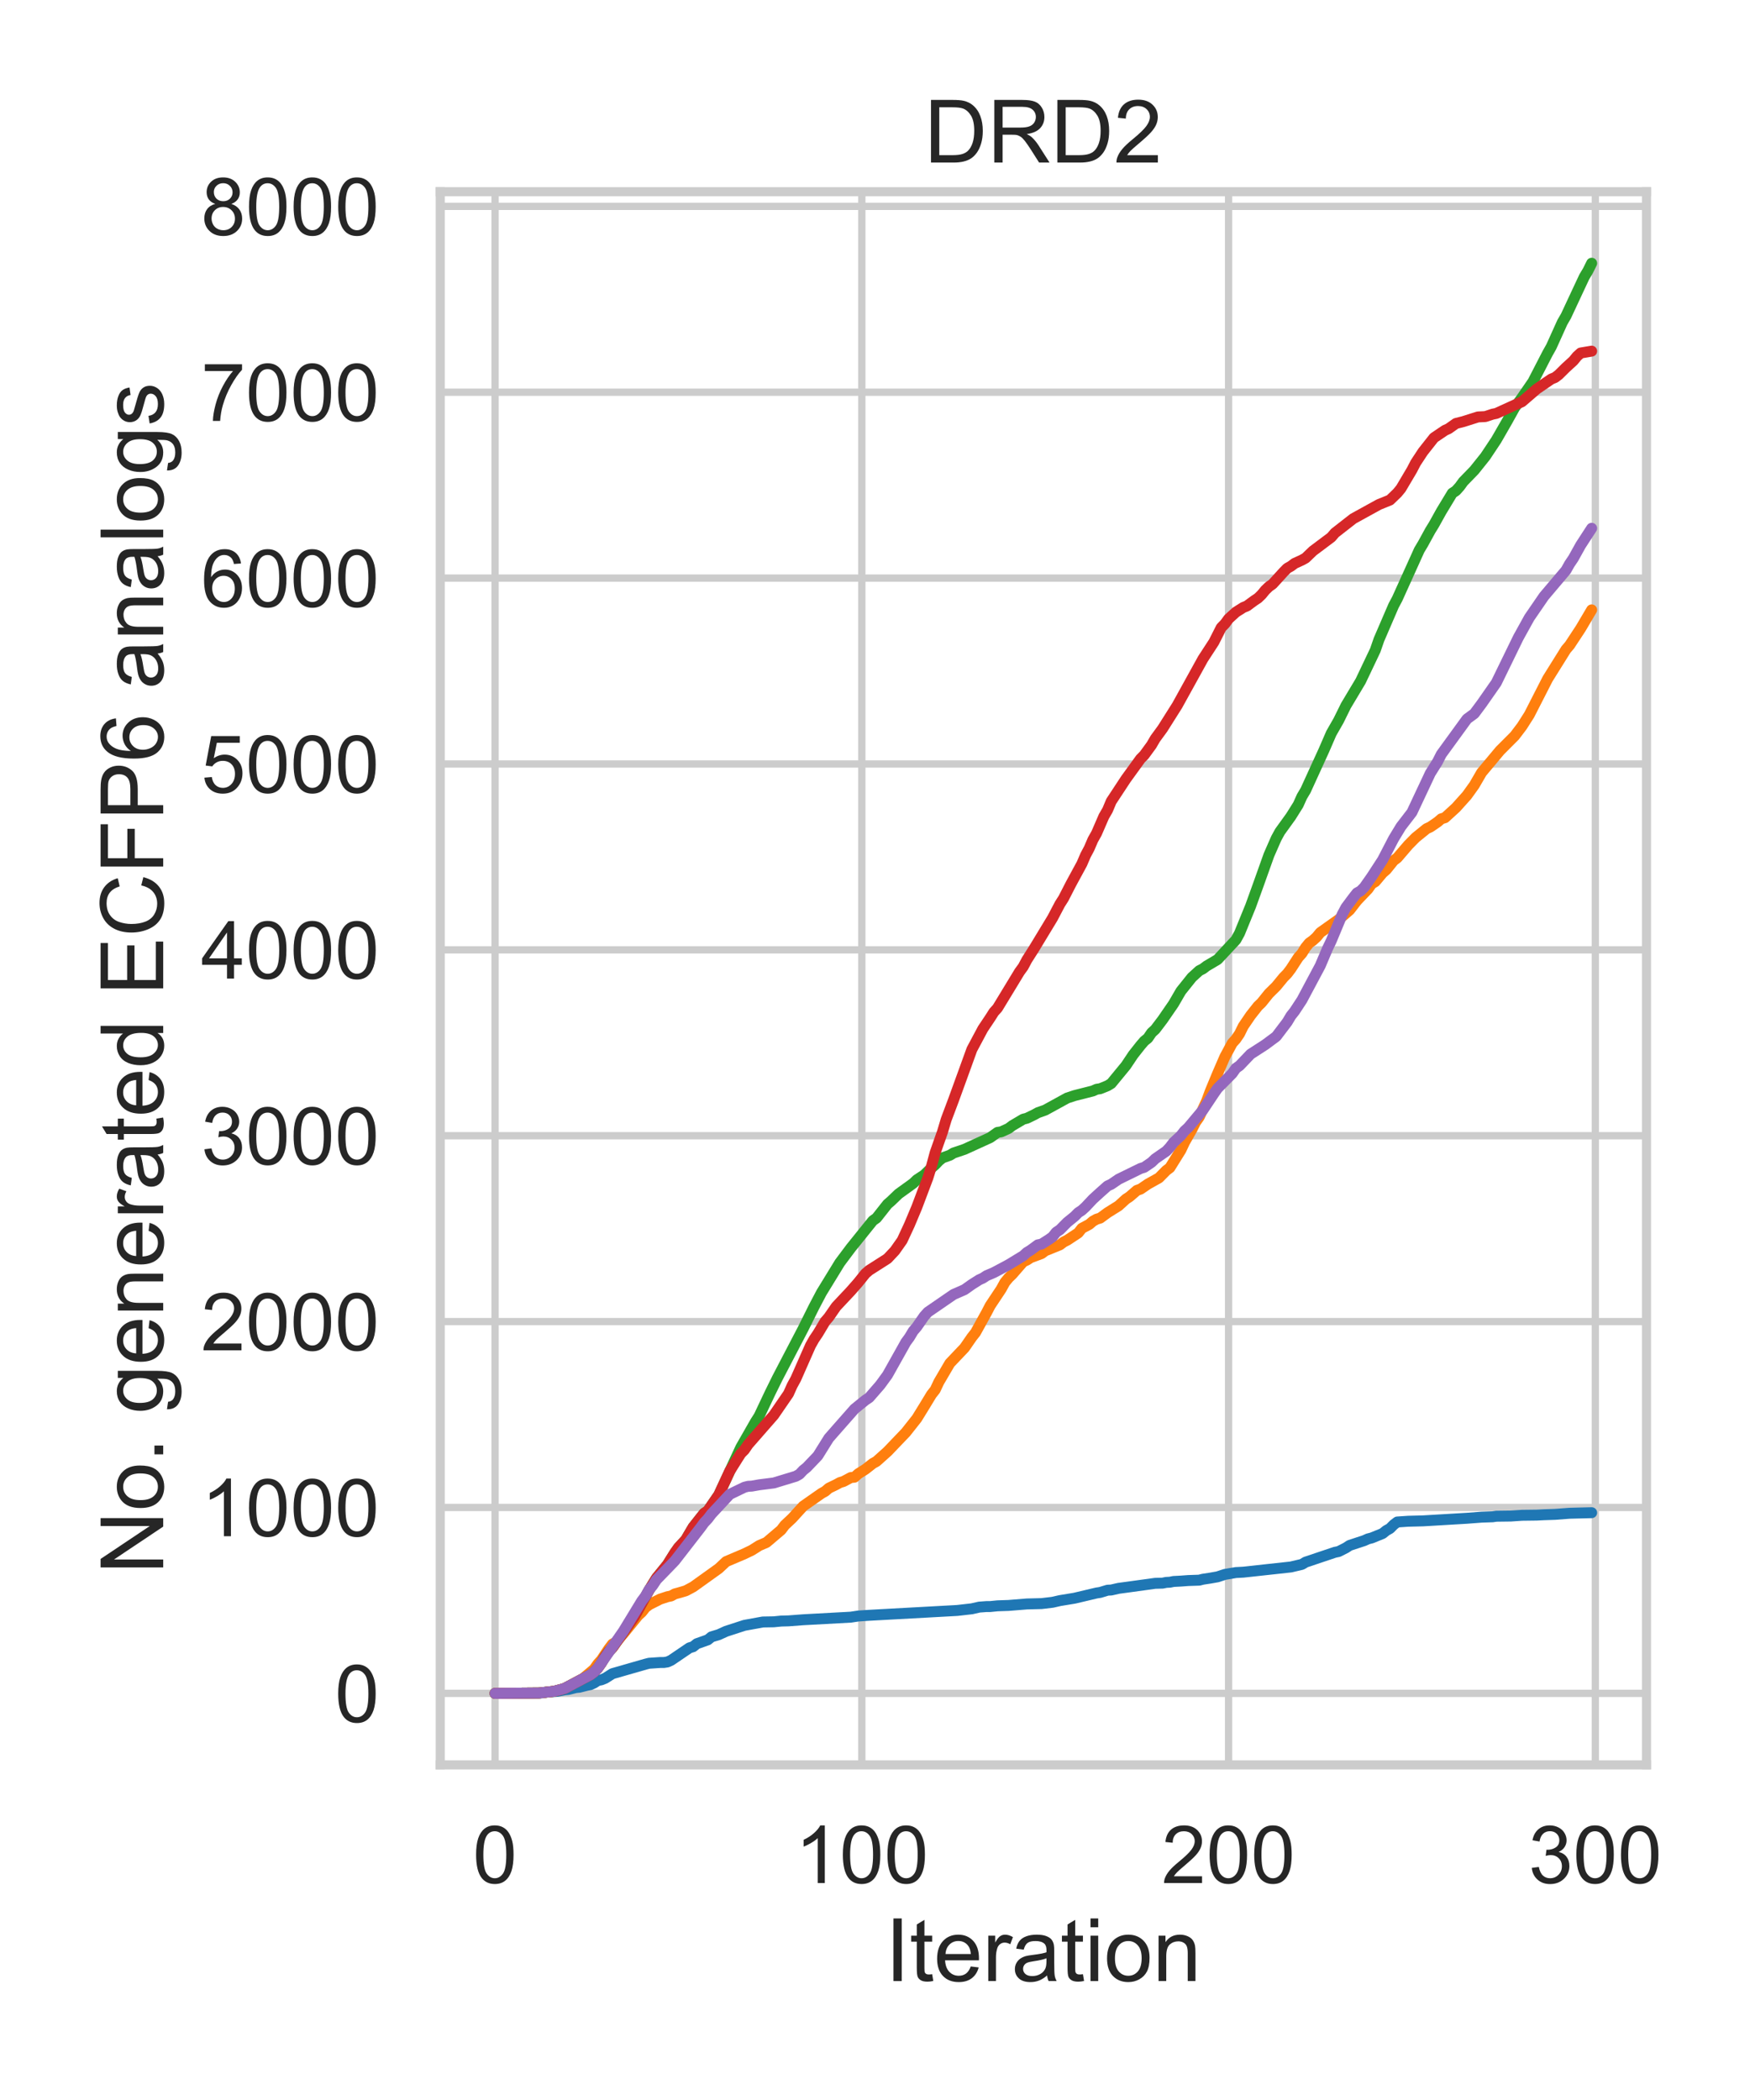 <?xml version="1.0" encoding="utf-8" standalone="no"?>
<!DOCTYPE svg PUBLIC "-//W3C//DTD SVG 1.1//EN"
  "http://www.w3.org/Graphics/SVG/1.1/DTD/svg11.dtd">
<!-- Created with matplotlib (https://matplotlib.org/) -->
<svg height="432pt" version="1.1" viewBox="0 0 360 432" width="360pt" xmlns="http://www.w3.org/2000/svg" xmlns:xlink="http://www.w3.org/1999/xlink">
 <defs>
  <style type="text/css">
*{stroke-linecap:butt;stroke-linejoin:round;}
  </style>
 </defs>
 <g id="figure_1">
  <g id="patch_1">
   <path d="M 0 432 
L 360 432 
L 360 0 
L 0 0 
z
" style="fill:#ffffff;"/>
  </g>
  <g id="axes_1">
   <g id="patch_2">
    <path d="M 90.565 363.06 
L 338.706 363.06 
L 338.706 39.44 
L 90.565 39.44 
z
" style="fill:#ffffff;"/>
   </g>
   <g id="matplotlib.axis_1">
    <g id="xtick_1">
     <g id="line2d_1">
      <path clip-path="url(#p7a3ab3ee03)" d="M 101.844 363.06 
L 101.844 39.44 
" style="fill:none;stroke:#cccccc;stroke-linecap:round;stroke-width:1.5;"/>
     </g>
     <g id="text_1">
      <!-- 0 -->
      <defs>
       <path d="M 4.156 35.297 
Q 4.156 48 6.766 55.734 
Q 9.375 63.484 14.516 67.672 
Q 19.672 71.875 27.484 71.875 
Q 33.25 71.875 37.594 69.547 
Q 41.938 67.234 44.766 62.859 
Q 47.609 58.5 49.219 52.219 
Q 50.828 45.953 50.828 35.297 
Q 50.828 22.703 48.234 14.969 
Q 45.656 7.234 40.5 3 
Q 35.359 -1.219 27.484 -1.219 
Q 17.141 -1.219 11.234 6.203 
Q 4.156 15.141 4.156 35.297 
z
M 13.188 35.297 
Q 13.188 17.672 17.312 11.828 
Q 21.438 6 27.484 6 
Q 33.547 6 37.672 11.859 
Q 41.797 17.719 41.797 35.297 
Q 41.797 52.984 37.672 58.781 
Q 33.547 64.594 27.391 64.594 
Q 21.344 64.594 17.719 59.469 
Q 13.188 52.938 13.188 35.297 
z
" id="ArialMT-48"/>
      </defs>
      <g style="fill:#262626;" transform="translate(97.256 387.37)scale(0.165 -0.165)">
       <use xlink:href="#ArialMT-48"/>
      </g>
     </g>
    </g>
    <g id="xtick_2">
     <g id="line2d_2">
      <path clip-path="url(#p7a3ab3ee03)" d="M 177.29 363.06 
L 177.29 39.44 
" style="fill:none;stroke:#cccccc;stroke-linecap:round;stroke-width:1.5;"/>
     </g>
     <g id="text_2">
      <!-- 100 -->
      <defs>
       <path d="M 37.25 0 
L 28.469 0 
L 28.469 56 
Q 25.297 52.984 20.141 49.953 
Q 14.984 46.922 10.891 45.406 
L 10.891 53.906 
Q 18.266 57.375 23.781 62.297 
Q 29.297 67.234 31.594 71.875 
L 37.25 71.875 
z
" id="ArialMT-49"/>
      </defs>
      <g style="fill:#262626;" transform="translate(163.527 387.37)scale(0.165 -0.165)">
       <use xlink:href="#ArialMT-49"/>
       <use x="55.615" xlink:href="#ArialMT-48"/>
       <use x="111.23" xlink:href="#ArialMT-48"/>
      </g>
     </g>
    </g>
    <g id="xtick_3">
     <g id="line2d_3">
      <path clip-path="url(#p7a3ab3ee03)" d="M 252.736 363.06 
L 252.736 39.44 
" style="fill:none;stroke:#cccccc;stroke-linecap:round;stroke-width:1.5;"/>
     </g>
     <g id="text_3">
      <!-- 200 -->
      <defs>
       <path d="M 50.344 8.453 
L 50.344 0 
L 3.031 0 
Q 2.938 3.172 4.047 6.109 
Q 5.859 10.938 9.828 15.625 
Q 13.812 20.312 21.344 26.469 
Q 33.016 36.031 37.109 41.625 
Q 41.219 47.219 41.219 52.203 
Q 41.219 57.422 37.469 61 
Q 33.734 64.594 27.734 64.594 
Q 21.391 64.594 17.578 60.781 
Q 13.766 56.984 13.719 50.25 
L 4.688 51.172 
Q 5.609 61.281 11.656 66.578 
Q 17.719 71.875 27.938 71.875 
Q 38.234 71.875 44.234 66.156 
Q 50.25 60.453 50.25 52 
Q 50.25 47.703 48.484 43.547 
Q 46.734 39.406 42.656 34.812 
Q 38.578 30.219 29.109 22.219 
Q 21.188 15.578 18.938 13.203 
Q 16.703 10.844 15.234 8.453 
z
" id="ArialMT-50"/>
      </defs>
      <g style="fill:#262626;" transform="translate(238.972 387.37)scale(0.165 -0.165)">
       <use xlink:href="#ArialMT-50"/>
       <use x="55.615" xlink:href="#ArialMT-48"/>
       <use x="111.23" xlink:href="#ArialMT-48"/>
      </g>
     </g>
    </g>
    <g id="xtick_4">
     <g id="line2d_4">
      <path clip-path="url(#p7a3ab3ee03)" d="M 328.181 363.06 
L 328.181 39.44 
" style="fill:none;stroke:#cccccc;stroke-linecap:round;stroke-width:1.5;"/>
     </g>
     <g id="text_4">
      <!-- 300 -->
      <defs>
       <path d="M 4.203 18.891 
L 12.984 20.062 
Q 14.5 12.594 18.141 9.297 
Q 21.781 6 27 6 
Q 33.203 6 37.469 10.297 
Q 41.75 14.594 41.75 20.953 
Q 41.75 27 37.797 30.922 
Q 33.844 34.859 27.734 34.859 
Q 25.25 34.859 21.531 33.891 
L 22.516 41.609 
Q 23.391 41.5 23.922 41.5 
Q 29.547 41.5 34.031 44.422 
Q 38.531 47.359 38.531 53.469 
Q 38.531 58.297 35.25 61.469 
Q 31.984 64.656 26.812 64.656 
Q 21.688 64.656 18.266 61.422 
Q 14.844 58.203 13.875 51.766 
L 5.078 53.328 
Q 6.688 62.156 12.391 67.016 
Q 18.109 71.875 26.609 71.875 
Q 32.469 71.875 37.391 69.359 
Q 42.328 66.844 44.938 62.5 
Q 47.562 58.156 47.562 53.266 
Q 47.562 48.641 45.062 44.828 
Q 42.578 41.016 37.703 38.766 
Q 44.047 37.312 47.562 32.688 
Q 51.078 28.078 51.078 21.141 
Q 51.078 11.766 44.234 5.25 
Q 37.406 -1.266 26.953 -1.266 
Q 17.531 -1.266 11.297 4.344 
Q 5.078 9.969 4.203 18.891 
z
" id="ArialMT-51"/>
      </defs>
      <g style="fill:#262626;" transform="translate(314.418 387.37)scale(0.165 -0.165)">
       <use xlink:href="#ArialMT-51"/>
       <use x="55.615" xlink:href="#ArialMT-48"/>
       <use x="111.23" xlink:href="#ArialMT-48"/>
      </g>
     </g>
    </g>
    <g id="text_5">
     <!-- Iteration -->
     <defs>
      <path d="M 9.328 0 
L 9.328 71.578 
L 18.797 71.578 
L 18.797 0 
z
" id="ArialMT-73"/>
      <path d="M 25.781 7.859 
L 27.047 0.094 
Q 23.344 -0.688 20.406 -0.688 
Q 15.625 -0.688 12.984 0.828 
Q 10.359 2.344 9.281 4.812 
Q 8.203 7.281 8.203 15.188 
L 8.203 45.016 
L 1.766 45.016 
L 1.766 51.859 
L 8.203 51.859 
L 8.203 64.703 
L 16.938 69.969 
L 16.938 51.859 
L 25.781 51.859 
L 25.781 45.016 
L 16.938 45.016 
L 16.938 14.703 
Q 16.938 10.938 17.406 9.859 
Q 17.875 8.797 18.922 8.156 
Q 19.969 7.516 21.922 7.516 
Q 23.391 7.516 25.781 7.859 
z
" id="ArialMT-116"/>
      <path d="M 42.094 16.703 
L 51.172 15.578 
Q 49.031 7.625 43.219 3.219 
Q 37.406 -1.172 28.375 -1.172 
Q 17 -1.172 10.328 5.828 
Q 3.656 12.844 3.656 25.484 
Q 3.656 38.578 10.391 45.797 
Q 17.141 53.031 27.875 53.031 
Q 38.281 53.031 44.875 45.953 
Q 51.469 38.875 51.469 26.031 
Q 51.469 25.25 51.422 23.688 
L 12.75 23.688 
Q 13.234 15.141 17.578 10.594 
Q 21.922 6.062 28.422 6.062 
Q 33.25 6.062 36.672 8.594 
Q 40.094 11.141 42.094 16.703 
z
M 13.234 30.906 
L 42.188 30.906 
Q 41.609 37.453 38.875 40.719 
Q 34.672 45.797 27.984 45.797 
Q 21.922 45.797 17.797 41.75 
Q 13.672 37.703 13.234 30.906 
z
" id="ArialMT-101"/>
      <path d="M 6.5 0 
L 6.5 51.859 
L 14.406 51.859 
L 14.406 44 
Q 17.438 49.516 20 51.266 
Q 22.562 53.031 25.641 53.031 
Q 30.078 53.031 34.672 50.203 
L 31.641 42.047 
Q 28.422 43.953 25.203 43.953 
Q 22.312 43.953 20.016 42.219 
Q 17.719 40.484 16.75 37.406 
Q 15.281 32.719 15.281 27.156 
L 15.281 0 
z
" id="ArialMT-114"/>
      <path d="M 40.438 6.391 
Q 35.547 2.25 31.031 0.531 
Q 26.516 -1.172 21.344 -1.172 
Q 12.797 -1.172 8.203 3 
Q 3.609 7.172 3.609 13.672 
Q 3.609 17.484 5.344 20.625 
Q 7.078 23.781 9.891 25.688 
Q 12.703 27.594 16.219 28.562 
Q 18.797 29.25 24.031 29.891 
Q 34.672 31.156 39.703 32.906 
Q 39.75 34.719 39.75 35.203 
Q 39.75 40.578 37.25 42.781 
Q 33.891 45.75 27.25 45.75 
Q 21.047 45.75 18.094 43.578 
Q 15.141 41.406 13.719 35.891 
L 5.125 37.062 
Q 6.297 42.578 8.984 45.969 
Q 11.672 49.359 16.75 51.188 
Q 21.828 53.031 28.516 53.031 
Q 35.156 53.031 39.297 51.469 
Q 43.453 49.906 45.406 47.531 
Q 47.359 45.172 48.141 41.547 
Q 48.578 39.312 48.578 33.453 
L 48.578 21.734 
Q 48.578 9.469 49.141 6.219 
Q 49.703 2.984 51.375 0 
L 42.188 0 
Q 40.828 2.734 40.438 6.391 
z
M 39.703 26.031 
Q 34.906 24.078 25.344 22.703 
Q 19.922 21.922 17.672 20.938 
Q 15.438 19.969 14.203 18.094 
Q 12.984 16.219 12.984 13.922 
Q 12.984 10.406 15.641 8.062 
Q 18.312 5.719 23.438 5.719 
Q 28.516 5.719 32.469 7.938 
Q 36.422 10.156 38.281 14.016 
Q 39.703 17 39.703 22.797 
z
" id="ArialMT-97"/>
      <path d="M 6.641 61.469 
L 6.641 71.578 
L 15.438 71.578 
L 15.438 61.469 
z
M 6.641 0 
L 6.641 51.859 
L 15.438 51.859 
L 15.438 0 
z
" id="ArialMT-105"/>
      <path d="M 3.328 25.922 
Q 3.328 40.328 11.328 47.266 
Q 18.016 53.031 27.641 53.031 
Q 38.328 53.031 45.109 46.016 
Q 51.906 39.016 51.906 26.656 
Q 51.906 16.656 48.906 10.906 
Q 45.906 5.172 40.156 2 
Q 34.422 -1.172 27.641 -1.172 
Q 16.75 -1.172 10.031 5.812 
Q 3.328 12.797 3.328 25.922 
z
M 12.359 25.922 
Q 12.359 15.969 16.703 11.016 
Q 21.047 6.062 27.641 6.062 
Q 34.188 6.062 38.531 11.031 
Q 42.875 16.016 42.875 26.219 
Q 42.875 35.844 38.5 40.797 
Q 34.125 45.75 27.641 45.75 
Q 21.047 45.75 16.703 40.812 
Q 12.359 35.891 12.359 25.922 
z
" id="ArialMT-111"/>
      <path d="M 6.594 0 
L 6.594 51.859 
L 14.5 51.859 
L 14.5 44.484 
Q 20.219 53.031 31 53.031 
Q 35.688 53.031 39.625 51.344 
Q 43.562 49.656 45.516 46.922 
Q 47.469 44.188 48.25 40.438 
Q 48.734 37.984 48.734 31.891 
L 48.734 0 
L 39.938 0 
L 39.938 31.547 
Q 39.938 36.922 38.906 39.578 
Q 37.891 42.234 35.281 43.812 
Q 32.672 45.406 29.156 45.406 
Q 23.531 45.406 19.453 41.844 
Q 15.375 38.281 15.375 28.328 
L 15.375 0 
z
" id="ArialMT-110"/>
     </defs>
     <g style="fill:#262626;" transform="translate(182.119 407.534)scale(0.18 -0.18)">
      <use xlink:href="#ArialMT-73"/>
      <use x="27.783" xlink:href="#ArialMT-116"/>
      <use x="55.566" xlink:href="#ArialMT-101"/>
      <use x="111.182" xlink:href="#ArialMT-114"/>
      <use x="144.482" xlink:href="#ArialMT-97"/>
      <use x="200.098" xlink:href="#ArialMT-116"/>
      <use x="227.881" xlink:href="#ArialMT-105"/>
      <use x="250.098" xlink:href="#ArialMT-111"/>
      <use x="305.713" xlink:href="#ArialMT-110"/>
     </g>
    </g>
   </g>
   <g id="matplotlib.axis_2">
    <g id="ytick_1">
     <g id="line2d_5">
      <path clip-path="url(#p7a3ab3ee03)" d="M 90.565 348.35 
L 338.706 348.35 
" style="fill:none;stroke:#cccccc;stroke-linecap:round;stroke-width:1.5;"/>
     </g>
     <g id="text_6">
      <!-- 0 -->
      <g style="fill:#262626;" transform="translate(68.889 354.255)scale(0.165 -0.165)">
       <use xlink:href="#ArialMT-48"/>
      </g>
     </g>
    </g>
    <g id="ytick_2">
     <g id="line2d_6">
      <path clip-path="url(#p7a3ab3ee03)" d="M 90.565 310.112 
L 338.706 310.112 
" style="fill:none;stroke:#cccccc;stroke-linecap:round;stroke-width:1.5;"/>
     </g>
     <g id="text_7">
      <!-- 1000 -->
      <g style="fill:#262626;" transform="translate(41.363 316.018)scale(0.165 -0.165)">
       <use xlink:href="#ArialMT-49"/>
       <use x="55.615" xlink:href="#ArialMT-48"/>
       <use x="111.23" xlink:href="#ArialMT-48"/>
       <use x="166.846" xlink:href="#ArialMT-48"/>
      </g>
     </g>
    </g>
    <g id="ytick_3">
     <g id="line2d_7">
      <path clip-path="url(#p7a3ab3ee03)" d="M 90.565 271.875 
L 338.706 271.875 
" style="fill:none;stroke:#cccccc;stroke-linecap:round;stroke-width:1.5;"/>
     </g>
     <g id="text_8">
      <!-- 2000 -->
      <g style="fill:#262626;" transform="translate(41.363 277.78)scale(0.165 -0.165)">
       <use xlink:href="#ArialMT-50"/>
       <use x="55.615" xlink:href="#ArialMT-48"/>
       <use x="111.23" xlink:href="#ArialMT-48"/>
       <use x="166.846" xlink:href="#ArialMT-48"/>
      </g>
     </g>
    </g>
    <g id="ytick_4">
     <g id="line2d_8">
      <path clip-path="url(#p7a3ab3ee03)" d="M 90.565 233.637 
L 338.706 233.637 
" style="fill:none;stroke:#cccccc;stroke-linecap:round;stroke-width:1.5;"/>
     </g>
     <g id="text_9">
      <!-- 3000 -->
      <g style="fill:#262626;" transform="translate(41.363 239.542)scale(0.165 -0.165)">
       <use xlink:href="#ArialMT-51"/>
       <use x="55.615" xlink:href="#ArialMT-48"/>
       <use x="111.23" xlink:href="#ArialMT-48"/>
       <use x="166.846" xlink:href="#ArialMT-48"/>
      </g>
     </g>
    </g>
    <g id="ytick_5">
     <g id="line2d_9">
      <path clip-path="url(#p7a3ab3ee03)" d="M 90.565 195.4 
L 338.706 195.4 
" style="fill:none;stroke:#cccccc;stroke-linecap:round;stroke-width:1.5;"/>
     </g>
     <g id="text_10">
      <!-- 4000 -->
      <defs>
       <path d="M 32.328 0 
L 32.328 17.141 
L 1.266 17.141 
L 1.266 25.203 
L 33.938 71.578 
L 41.109 71.578 
L 41.109 25.203 
L 50.781 25.203 
L 50.781 17.141 
L 41.109 17.141 
L 41.109 0 
z
M 32.328 25.203 
L 32.328 57.469 
L 9.906 25.203 
z
" id="ArialMT-52"/>
      </defs>
      <g style="fill:#262626;" transform="translate(41.363 201.305)scale(0.165 -0.165)">
       <use xlink:href="#ArialMT-52"/>
       <use x="55.615" xlink:href="#ArialMT-48"/>
       <use x="111.23" xlink:href="#ArialMT-48"/>
       <use x="166.846" xlink:href="#ArialMT-48"/>
      </g>
     </g>
    </g>
    <g id="ytick_6">
     <g id="line2d_10">
      <path clip-path="url(#p7a3ab3ee03)" d="M 90.565 157.162 
L 338.706 157.162 
" style="fill:none;stroke:#cccccc;stroke-linecap:round;stroke-width:1.5;"/>
     </g>
     <g id="text_11">
      <!-- 5000 -->
      <defs>
       <path d="M 4.156 18.75 
L 13.375 19.531 
Q 14.406 12.797 18.141 9.391 
Q 21.875 6 27.156 6 
Q 33.5 6 37.891 10.781 
Q 42.281 15.578 42.281 23.484 
Q 42.281 31 38.062 35.344 
Q 33.844 39.703 27 39.703 
Q 22.75 39.703 19.328 37.766 
Q 15.922 35.844 13.969 32.766 
L 5.719 33.844 
L 12.641 70.609 
L 48.25 70.609 
L 48.25 62.203 
L 19.672 62.203 
L 15.828 42.969 
Q 22.266 47.469 29.344 47.469 
Q 38.719 47.469 45.156 40.969 
Q 51.609 34.469 51.609 24.266 
Q 51.609 14.547 45.953 7.469 
Q 39.062 -1.219 27.156 -1.219 
Q 17.391 -1.219 11.203 4.25 
Q 5.031 9.719 4.156 18.75 
z
" id="ArialMT-53"/>
      </defs>
      <g style="fill:#262626;" transform="translate(41.363 163.067)scale(0.165 -0.165)">
       <use xlink:href="#ArialMT-53"/>
       <use x="55.615" xlink:href="#ArialMT-48"/>
       <use x="111.23" xlink:href="#ArialMT-48"/>
       <use x="166.846" xlink:href="#ArialMT-48"/>
      </g>
     </g>
    </g>
    <g id="ytick_7">
     <g id="line2d_11">
      <path clip-path="url(#p7a3ab3ee03)" d="M 90.565 118.924 
L 338.706 118.924 
" style="fill:none;stroke:#cccccc;stroke-linecap:round;stroke-width:1.5;"/>
     </g>
     <g id="text_12">
      <!-- 6000 -->
      <defs>
       <path d="M 49.75 54.047 
L 41.016 53.375 
Q 39.844 58.547 37.703 60.891 
Q 34.125 64.656 28.906 64.656 
Q 24.703 64.656 21.531 62.312 
Q 17.391 59.281 14.984 53.469 
Q 12.594 47.656 12.5 36.922 
Q 15.672 41.75 20.266 44.094 
Q 24.859 46.438 29.891 46.438 
Q 38.672 46.438 44.844 39.969 
Q 51.031 33.5 51.031 23.25 
Q 51.031 16.5 48.125 10.719 
Q 45.219 4.938 40.141 1.859 
Q 35.062 -1.219 28.609 -1.219 
Q 17.625 -1.219 10.688 6.859 
Q 3.766 14.938 3.766 33.5 
Q 3.766 54.25 11.422 63.672 
Q 18.109 71.875 29.438 71.875 
Q 37.891 71.875 43.281 67.141 
Q 48.688 62.406 49.75 54.047 
z
M 13.875 23.188 
Q 13.875 18.656 15.797 14.5 
Q 17.719 10.359 21.188 8.172 
Q 24.656 6 28.469 6 
Q 34.031 6 38.031 10.484 
Q 42.047 14.984 42.047 22.703 
Q 42.047 30.125 38.078 34.391 
Q 34.125 38.672 28.125 38.672 
Q 22.172 38.672 18.016 34.391 
Q 13.875 30.125 13.875 23.188 
z
" id="ArialMT-54"/>
      </defs>
      <g style="fill:#262626;" transform="translate(41.363 124.83)scale(0.165 -0.165)">
       <use xlink:href="#ArialMT-54"/>
       <use x="55.615" xlink:href="#ArialMT-48"/>
       <use x="111.23" xlink:href="#ArialMT-48"/>
       <use x="166.846" xlink:href="#ArialMT-48"/>
      </g>
     </g>
    </g>
    <g id="ytick_8">
     <g id="line2d_12">
      <path clip-path="url(#p7a3ab3ee03)" d="M 90.565 80.687 
L 338.706 80.687 
" style="fill:none;stroke:#cccccc;stroke-linecap:round;stroke-width:1.5;"/>
     </g>
     <g id="text_13">
      <!-- 7000 -->
      <defs>
       <path d="M 4.734 62.203 
L 4.734 70.656 
L 51.078 70.656 
L 51.078 63.812 
Q 44.234 56.547 37.516 44.484 
Q 30.812 32.422 27.156 19.672 
Q 24.516 10.688 23.781 0 
L 14.75 0 
Q 14.891 8.453 18.062 20.406 
Q 21.234 32.375 27.172 43.484 
Q 33.109 54.594 39.797 62.203 
z
" id="ArialMT-55"/>
      </defs>
      <g style="fill:#262626;" transform="translate(41.363 86.592)scale(0.165 -0.165)">
       <use xlink:href="#ArialMT-55"/>
       <use x="55.615" xlink:href="#ArialMT-48"/>
       <use x="111.23" xlink:href="#ArialMT-48"/>
       <use x="166.846" xlink:href="#ArialMT-48"/>
      </g>
     </g>
    </g>
    <g id="ytick_9">
     <g id="line2d_13">
      <path clip-path="url(#p7a3ab3ee03)" d="M 90.565 42.449 
L 338.706 42.449 
" style="fill:none;stroke:#cccccc;stroke-linecap:round;stroke-width:1.5;"/>
     </g>
     <g id="text_14">
      <!-- 8000 -->
      <defs>
       <path d="M 17.672 38.812 
Q 12.203 40.828 9.562 44.531 
Q 6.938 48.25 6.938 53.422 
Q 6.938 61.234 12.547 66.547 
Q 18.172 71.875 27.484 71.875 
Q 36.859 71.875 42.578 66.422 
Q 48.297 60.984 48.297 53.172 
Q 48.297 48.188 45.672 44.5 
Q 43.062 40.828 37.75 38.812 
Q 44.344 36.672 47.781 31.875 
Q 51.219 27.094 51.219 20.453 
Q 51.219 11.281 44.719 5.031 
Q 38.234 -1.219 27.641 -1.219 
Q 17.047 -1.219 10.547 5.047 
Q 4.047 11.328 4.047 20.703 
Q 4.047 27.688 7.594 32.391 
Q 11.141 37.109 17.672 38.812 
z
M 15.922 53.719 
Q 15.922 48.641 19.188 45.406 
Q 22.469 42.188 27.688 42.188 
Q 32.766 42.188 36.016 45.375 
Q 39.266 48.578 39.266 53.219 
Q 39.266 58.062 35.906 61.359 
Q 32.562 64.656 27.594 64.656 
Q 22.562 64.656 19.234 61.422 
Q 15.922 58.203 15.922 53.719 
z
M 13.094 20.656 
Q 13.094 16.891 14.875 13.375 
Q 16.656 9.859 20.172 7.922 
Q 23.688 6 27.734 6 
Q 34.031 6 38.125 10.047 
Q 42.234 14.109 42.234 20.359 
Q 42.234 26.703 38.016 30.859 
Q 33.797 35.016 27.438 35.016 
Q 21.234 35.016 17.156 30.906 
Q 13.094 26.812 13.094 20.656 
z
" id="ArialMT-56"/>
      </defs>
      <g style="fill:#262626;" transform="translate(41.363 48.354)scale(0.165 -0.165)">
       <use xlink:href="#ArialMT-56"/>
       <use x="55.615" xlink:href="#ArialMT-48"/>
       <use x="111.23" xlink:href="#ArialMT-48"/>
       <use x="166.846" xlink:href="#ArialMT-48"/>
      </g>
     </g>
    </g>
    <g id="text_15">
     <!-- No. generated ECFP6 analogs -->
     <defs>
      <path d="M 7.625 0 
L 7.625 71.578 
L 17.328 71.578 
L 54.938 15.375 
L 54.938 71.578 
L 64.016 71.578 
L 64.016 0 
L 54.297 0 
L 16.703 56.25 
L 16.703 0 
z
" id="ArialMT-78"/>
      <path d="M 9.078 0 
L 9.078 10.016 
L 19.094 10.016 
L 19.094 0 
z
" id="ArialMT-46"/>
      <path id="ArialMT-32"/>
      <path d="M 4.984 -4.297 
L 13.531 -5.562 
Q 14.062 -9.516 16.5 -11.328 
Q 19.781 -13.766 25.438 -13.766 
Q 31.547 -13.766 34.859 -11.328 
Q 38.188 -8.891 39.359 -4.5 
Q 40.047 -1.812 39.984 6.781 
Q 34.234 0 25.641 0 
Q 14.938 0 9.078 7.719 
Q 3.219 15.438 3.219 26.219 
Q 3.219 33.641 5.906 39.906 
Q 8.594 46.188 13.688 49.609 
Q 18.797 53.031 25.688 53.031 
Q 34.859 53.031 40.828 45.609 
L 40.828 51.859 
L 48.922 51.859 
L 48.922 7.031 
Q 48.922 -5.078 46.453 -10.125 
Q 44 -15.188 38.641 -18.109 
Q 33.297 -21.047 25.484 -21.047 
Q 16.219 -21.047 10.5 -16.875 
Q 4.781 -12.703 4.984 -4.297 
z
M 12.25 26.859 
Q 12.25 16.656 16.297 11.969 
Q 20.359 7.281 26.469 7.281 
Q 32.516 7.281 36.609 11.938 
Q 40.719 16.609 40.719 26.562 
Q 40.719 36.078 36.5 40.906 
Q 32.281 45.75 26.312 45.75 
Q 20.453 45.75 16.344 40.984 
Q 12.25 36.234 12.25 26.859 
z
" id="ArialMT-103"/>
      <path d="M 40.234 0 
L 40.234 6.547 
Q 35.297 -1.172 25.734 -1.172 
Q 19.531 -1.172 14.328 2.25 
Q 9.125 5.672 6.266 11.797 
Q 3.422 17.922 3.422 25.875 
Q 3.422 33.641 6 39.969 
Q 8.594 46.297 13.766 49.656 
Q 18.953 53.031 25.344 53.031 
Q 30.031 53.031 33.688 51.047 
Q 37.359 49.078 39.656 45.906 
L 39.656 71.578 
L 48.391 71.578 
L 48.391 0 
z
M 12.453 25.875 
Q 12.453 15.922 16.641 10.984 
Q 20.844 6.062 26.562 6.062 
Q 32.328 6.062 36.344 10.766 
Q 40.375 15.484 40.375 25.141 
Q 40.375 35.797 36.266 40.766 
Q 32.172 45.75 26.172 45.75 
Q 20.312 45.75 16.375 40.969 
Q 12.453 36.188 12.453 25.875 
z
" id="ArialMT-100"/>
      <path d="M 7.906 0 
L 7.906 71.578 
L 59.672 71.578 
L 59.672 63.141 
L 17.391 63.141 
L 17.391 41.219 
L 56.984 41.219 
L 56.984 32.812 
L 17.391 32.812 
L 17.391 8.453 
L 61.328 8.453 
L 61.328 0 
z
" id="ArialMT-69"/>
      <path d="M 58.797 25.094 
L 68.266 22.703 
Q 65.281 11.031 57.547 4.906 
Q 49.812 -1.219 38.625 -1.219 
Q 27.047 -1.219 19.797 3.484 
Q 12.547 8.203 8.766 17.141 
Q 4.984 26.078 4.984 36.328 
Q 4.984 47.516 9.25 55.828 
Q 13.531 64.156 21.406 68.469 
Q 29.297 72.797 38.766 72.797 
Q 49.516 72.797 56.828 67.328 
Q 64.156 61.859 67.047 51.953 
L 57.719 49.75 
Q 55.219 57.562 50.484 61.125 
Q 45.75 64.703 38.578 64.703 
Q 30.328 64.703 24.781 60.734 
Q 19.234 56.781 16.984 50.109 
Q 14.75 43.453 14.75 36.375 
Q 14.75 27.25 17.406 20.438 
Q 20.062 13.625 25.672 10.25 
Q 31.297 6.891 37.844 6.891 
Q 45.797 6.891 51.312 11.469 
Q 56.844 16.062 58.797 25.094 
z
" id="ArialMT-67"/>
      <path d="M 8.203 0 
L 8.203 71.578 
L 56.5 71.578 
L 56.5 63.141 
L 17.672 63.141 
L 17.672 40.969 
L 51.266 40.969 
L 51.266 32.516 
L 17.672 32.516 
L 17.672 0 
z
" id="ArialMT-70"/>
      <path d="M 7.719 0 
L 7.719 71.578 
L 34.719 71.578 
Q 41.844 71.578 45.609 70.906 
Q 50.875 70.016 54.438 67.547 
Q 58.016 65.094 60.188 60.641 
Q 62.359 56.203 62.359 50.875 
Q 62.359 41.75 56.547 35.422 
Q 50.734 29.109 35.547 29.109 
L 17.188 29.109 
L 17.188 0 
z
M 17.188 37.547 
L 35.688 37.547 
Q 44.875 37.547 48.734 40.969 
Q 52.594 44.391 52.594 50.594 
Q 52.594 55.078 50.312 58.266 
Q 48.047 61.469 44.344 62.5 
Q 41.938 63.141 35.5 63.141 
L 17.188 63.141 
z
" id="ArialMT-80"/>
      <path d="M 6.391 0 
L 6.391 71.578 
L 15.188 71.578 
L 15.188 0 
z
" id="ArialMT-108"/>
      <path d="M 3.078 15.484 
L 11.766 16.844 
Q 12.5 11.625 15.844 8.844 
Q 19.188 6.062 25.203 6.062 
Q 31.25 6.062 34.172 8.516 
Q 37.109 10.984 37.109 14.312 
Q 37.109 17.281 34.516 19 
Q 32.719 20.172 25.531 21.969 
Q 15.875 24.422 12.141 26.203 
Q 8.406 27.984 6.469 31.125 
Q 4.547 34.281 4.547 38.094 
Q 4.547 41.547 6.125 44.5 
Q 7.719 47.469 10.453 49.422 
Q 12.5 50.922 16.031 51.969 
Q 19.578 53.031 23.641 53.031 
Q 29.734 53.031 34.344 51.266 
Q 38.969 49.516 41.156 46.5 
Q 43.359 43.5 44.188 38.484 
L 35.594 37.312 
Q 35.016 41.312 32.203 43.547 
Q 29.391 45.797 24.266 45.797 
Q 18.219 45.797 15.625 43.797 
Q 13.031 41.797 13.031 39.109 
Q 13.031 37.406 14.109 36.031 
Q 15.188 34.625 17.484 33.688 
Q 18.797 33.203 25.25 31.453 
Q 34.578 28.953 38.25 27.359 
Q 41.938 25.781 44.031 22.75 
Q 46.141 19.734 46.141 15.234 
Q 46.141 10.844 43.578 6.953 
Q 41.016 3.078 36.172 0.953 
Q 31.344 -1.172 25.25 -1.172 
Q 15.141 -1.172 9.844 3.031 
Q 4.547 7.234 3.078 15.484 
z
" id="ArialMT-115"/>
     </defs>
     <g style="fill:#262626;" transform="translate(33.574 323.819)rotate(-90)scale(0.18 -0.18)">
      <use xlink:href="#ArialMT-78"/>
      <use x="72.217" xlink:href="#ArialMT-111"/>
      <use x="127.832" xlink:href="#ArialMT-46"/>
      <use x="155.615" xlink:href="#ArialMT-32"/>
      <use x="183.398" xlink:href="#ArialMT-103"/>
      <use x="239.014" xlink:href="#ArialMT-101"/>
      <use x="294.629" xlink:href="#ArialMT-110"/>
      <use x="350.244" xlink:href="#ArialMT-101"/>
      <use x="405.859" xlink:href="#ArialMT-114"/>
      <use x="439.16" xlink:href="#ArialMT-97"/>
      <use x="494.775" xlink:href="#ArialMT-116"/>
      <use x="522.559" xlink:href="#ArialMT-101"/>
      <use x="578.174" xlink:href="#ArialMT-100"/>
      <use x="633.789" xlink:href="#ArialMT-32"/>
      <use x="661.572" xlink:href="#ArialMT-69"/>
      <use x="728.271" xlink:href="#ArialMT-67"/>
      <use x="800.488" xlink:href="#ArialMT-70"/>
      <use x="861.572" xlink:href="#ArialMT-80"/>
      <use x="928.271" xlink:href="#ArialMT-54"/>
      <use x="983.887" xlink:href="#ArialMT-32"/>
      <use x="1011.67" xlink:href="#ArialMT-97"/>
      <use x="1067.285" xlink:href="#ArialMT-110"/>
      <use x="1122.9" xlink:href="#ArialMT-97"/>
      <use x="1178.516" xlink:href="#ArialMT-108"/>
      <use x="1200.732" xlink:href="#ArialMT-111"/>
      <use x="1256.348" xlink:href="#ArialMT-103"/>
      <use x="1311.963" xlink:href="#ArialMT-115"/>
     </g>
    </g>
   </g>
   <g id="line2d_14">
    <path clip-path="url(#p7a3ab3ee03)" d="M 101.844 348.35 
L 110.898 348.274 
L 111.652 348.235 
L 112.407 348.082 
L 114.67 347.929 
L 116.179 347.623 
L 116.933 347.547 
L 118.442 347.165 
L 119.197 347.088 
L 120.706 346.706 
L 121.46 346.553 
L 122.214 346.209 
L 122.969 345.712 
L 123.723 345.559 
L 124.478 345.253 
L 125.987 344.297 
L 132.777 342.347 
L 133.531 342.156 
L 135.795 342.003 
L 136.549 342.003 
L 137.304 341.888 
L 138.058 341.544 
L 141.83 338.982 
L 142.585 338.752 
L 143.339 338.141 
L 145.603 337.338 
L 146.357 336.726 
L 147.866 336.267 
L 149.375 335.579 
L 153.147 334.355 
L 156.92 333.667 
L 159.183 333.629 
L 160.692 333.476 
L 162.201 333.437 
L 165.219 333.208 
L 175.027 332.673 
L 176.535 332.443 
L 178.799 332.29 
L 196.906 331.296 
L 199.924 330.952 
L 201.433 330.608 
L 202.941 330.493 
L 203.696 330.493 
L 205.205 330.34 
L 207.468 330.264 
L 211.24 329.958 
L 214.258 329.881 
L 216.522 329.614 
L 218.031 329.269 
L 221.048 328.772 
L 225.575 327.702 
L 226.33 327.587 
L 227.839 327.128 
L 228.593 327.09 
L 230.102 326.746 
L 232.365 326.44 
L 237.646 325.713 
L 239.155 325.675 
L 239.91 325.522 
L 240.664 325.484 
L 241.419 325.331 
L 242.928 325.254 
L 244.437 325.14 
L 246.7 325.063 
L 247.454 324.872 
L 248.963 324.643 
L 250.472 324.375 
L 251.981 323.878 
L 254.245 323.496 
L 255.753 323.419 
L 265.561 322.348 
L 267.825 321.813 
L 268.579 321.354 
L 274.615 319.328 
L 275.369 319.175 
L 276.878 318.41 
L 277.633 317.913 
L 280.651 316.919 
L 281.405 316.575 
L 282.159 316.383 
L 284.423 315.466 
L 285.177 314.854 
L 285.932 314.433 
L 286.686 313.669 
L 287.441 313.095 
L 289.704 312.942 
L 292.722 312.866 
L 301.775 312.33 
L 304.793 312.101 
L 307.057 312.024 
L 307.811 311.91 
L 310.829 311.871 
L 313.092 311.718 
L 316.11 311.68 
L 317.619 311.604 
L 319.882 311.527 
L 322.9 311.298 
L 325.918 311.221 
L 327.427 311.183 
L 327.427 311.183 
" style="fill:none;stroke:#1f77b4;stroke-linecap:round;stroke-width:2.25;"/>
   </g>
   <g id="line2d_15">
    <path clip-path="url(#p7a3ab3ee03)" d="M 101.844 348.35 
L 110.898 348.274 
L 113.915 347.929 
L 115.424 347.547 
L 116.179 347.318 
L 119.951 345.291 
L 122.214 343.379 
L 122.969 342.308 
L 123.723 341.467 
L 125.232 339.211 
L 125.987 338.217 
L 126.741 337.796 
L 128.25 336.037 
L 131.268 332.328 
L 132.022 331.64 
L 132.777 330.684 
L 133.531 330.111 
L 135.795 328.964 
L 137.304 328.466 
L 138.058 328.314 
L 138.813 327.893 
L 140.321 327.472 
L 141.076 327.243 
L 142.585 326.44 
L 147.866 322.654 
L 149.375 321.24 
L 153.147 319.634 
L 154.656 318.907 
L 156.165 317.951 
L 157.674 317.301 
L 160.692 314.739 
L 161.446 313.745 
L 162.955 312.33 
L 165.219 309.845 
L 168.991 307.206 
L 169.745 306.786 
L 170.5 306.136 
L 172.009 305.409 
L 172.763 304.989 
L 173.518 304.759 
L 175.027 303.956 
L 175.781 303.88 
L 176.535 303.191 
L 178.044 302.235 
L 179.553 301.05 
L 180.308 300.629 
L 182.571 298.603 
L 186.343 294.664 
L 188.607 291.797 
L 190.116 289.349 
L 191.625 286.864 
L 192.379 285.908 
L 193.133 284.302 
L 195.397 280.44 
L 198.415 277.266 
L 199.924 275.087 
L 200.678 274.131 
L 202.941 270.039 
L 203.696 268.586 
L 205.959 265.183 
L 206.714 263.807 
L 207.468 262.889 
L 208.223 262.162 
L 210.486 259.562 
L 211.24 259.218 
L 211.995 258.721 
L 214.258 257.88 
L 215.013 257.306 
L 218.031 256.083 
L 218.785 255.509 
L 219.539 255.127 
L 221.803 253.635 
L 222.557 252.68 
L 224.066 251.877 
L 224.821 251.227 
L 225.575 250.806 
L 226.33 250.576 
L 227.839 249.468 
L 230.102 248.053 
L 231.611 246.676 
L 232.365 246.179 
L 233.874 244.879 
L 234.629 244.611 
L 236.138 243.579 
L 238.401 242.317 
L 239.91 240.788 
L 240.664 240.214 
L 242.928 236.582 
L 243.682 234.976 
L 245.191 232.337 
L 245.946 230.846 
L 246.7 229.775 
L 248.209 226.525 
L 248.963 224.498 
L 250.472 220.866 
L 251.981 217.386 
L 253.49 214.595 
L 254.245 213.754 
L 254.999 212.645 
L 255.753 211.115 
L 257.262 208.898 
L 258.771 206.986 
L 259.526 206.259 
L 261.035 204.385 
L 262.544 202.894 
L 264.052 201.059 
L 264.807 200.294 
L 265.561 199.3 
L 267.07 196.967 
L 267.825 196.126 
L 268.579 194.903 
L 269.334 193.985 
L 270.088 193.45 
L 270.843 192.761 
L 271.597 191.844 
L 273.106 190.773 
L 275.369 189.167 
L 277.633 187.217 
L 279.142 185.267 
L 281.405 182.896 
L 282.159 181.825 
L 282.914 181.366 
L 284.423 179.569 
L 285.177 178.919 
L 286.686 177.046 
L 287.441 176.472 
L 289.704 173.834 
L 291.213 172.304 
L 293.476 170.469 
L 294.231 170.125 
L 295.74 169.092 
L 296.494 168.442 
L 297.249 168.213 
L 299.512 166.148 
L 301.775 163.624 
L 303.284 161.521 
L 304.793 158.921 
L 308.565 154.409 
L 311.583 151.388 
L 313.092 149.4 
L 314.601 147.029 
L 318.373 139.649 
L 322.146 133.608 
L 322.9 132.728 
L 325.164 129.287 
L 327.427 125.463 
L 327.427 125.463 
" style="fill:none;stroke:#ff7f0e;stroke-linecap:round;stroke-width:2.25;"/>
   </g>
   <g id="line2d_16">
    <path clip-path="url(#p7a3ab3ee03)" d="M 101.844 348.35 
L 110.898 348.274 
L 113.915 347.929 
L 115.424 347.547 
L 116.179 347.318 
L 121.46 344.526 
L 122.214 343.953 
L 122.969 343.15 
L 123.723 342.079 
L 124.478 340.779 
L 125.232 339.747 
L 125.987 338.944 
L 130.514 332.558 
L 133.531 327.09 
L 135.04 324.643 
L 137.304 321.851 
L 138.813 319.442 
L 139.567 318.372 
L 141.076 316.728 
L 142.585 314.166 
L 144.848 311.298 
L 145.603 310.801 
L 147.866 307.512 
L 152.393 297.762 
L 155.411 292.485 
L 156.165 291.3 
L 158.428 286.52 
L 159.937 283.461 
L 165.219 273.328 
L 167.482 268.778 
L 168.991 265.91 
L 172.763 259.754 
L 175.027 256.733 
L 179.553 251.112 
L 180.308 250.576 
L 182.571 247.709 
L 183.326 247.059 
L 184.834 245.606 
L 187.852 243.426 
L 188.607 242.7 
L 190.116 241.705 
L 191.625 240.252 
L 192.379 239.602 
L 193.133 238.799 
L 193.888 238.188 
L 195.397 237.652 
L 196.151 237.193 
L 198.415 236.429 
L 203.696 234.02 
L 205.205 232.949 
L 205.959 232.834 
L 207.468 232.146 
L 208.223 231.572 
L 210.486 230.234 
L 211.24 230.043 
L 212.749 229.316 
L 213.504 228.896 
L 215.013 228.36 
L 219.539 225.875 
L 221.048 225.378 
L 223.312 224.804 
L 224.821 224.422 
L 225.575 224.078 
L 226.33 223.963 
L 227.839 223.351 
L 228.593 222.892 
L 231.611 219.222 
L 233.12 216.966 
L 234.629 215.054 
L 235.383 214.174 
L 236.138 213.563 
L 236.892 212.454 
L 237.646 211.765 
L 239.155 209.777 
L 241.419 206.489 
L 242.928 203.888 
L 245.191 201.059 
L 246.7 199.682 
L 247.454 199.3 
L 248.209 198.726 
L 250.472 197.388 
L 254.245 193.335 
L 254.999 191.958 
L 257.262 186.414 
L 258.771 182.246 
L 261.035 175.898 
L 262.544 172.457 
L 263.298 171.081 
L 265.561 167.945 
L 267.07 165.536 
L 267.825 163.854 
L 268.579 162.592 
L 272.352 154.332 
L 273.86 150.853 
L 275.369 148.214 
L 276.878 145.155 
L 279.896 140.108 
L 282.914 133.761 
L 283.668 131.581 
L 286.686 124.584 
L 287.441 123.169 
L 291.967 113.151 
L 292.722 111.889 
L 294.231 109.136 
L 294.985 107.912 
L 296.494 105.197 
L 298.758 101.45 
L 299.512 100.953 
L 300.266 100.112 
L 301.021 99.079 
L 303.284 96.747 
L 305.548 93.917 
L 307.811 90.514 
L 310.074 86.575 
L 311.583 83.861 
L 313.092 81.796 
L 315.356 78.507 
L 318.373 72.657 
L 319.128 71.319 
L 321.391 66.31 
L 322.146 65.009 
L 325.164 58.547 
L 325.918 56.941 
L 326.672 55.68 
L 327.427 54.15 
L 327.427 54.15 
" style="fill:none;stroke:#2ca02c;stroke-linecap:round;stroke-width:2.25;"/>
   </g>
   <g id="line2d_17">
    <path clip-path="url(#p7a3ab3ee03)" d="M 101.844 348.35 
L 110.898 348.274 
L 113.915 347.929 
L 115.424 347.547 
L 116.179 347.318 
L 121.46 344.526 
L 122.214 343.953 
L 122.969 343.15 
L 123.723 342.079 
L 124.478 340.779 
L 125.232 339.747 
L 125.987 338.944 
L 130.514 332.558 
L 133.531 327.09 
L 135.04 324.643 
L 137.304 321.851 
L 138.813 319.442 
L 139.567 318.372 
L 141.076 316.728 
L 142.585 314.166 
L 144.848 311.298 
L 145.603 310.801 
L 147.866 307.512 
L 150.129 302.618 
L 151.638 300.209 
L 152.393 299.024 
L 153.147 298.259 
L 153.902 297.15 
L 159.183 291.108 
L 162.201 286.711 
L 162.955 285.029 
L 163.71 283.652 
L 166.727 276.807 
L 167.482 275.469 
L 168.236 274.36 
L 169.745 271.837 
L 170.5 270.957 
L 172.009 268.778 
L 175.027 265.566 
L 176.535 263.845 
L 178.044 261.971 
L 178.799 261.321 
L 182.571 258.912 
L 184.08 257.306 
L 185.589 255.165 
L 187.098 251.915 
L 188.607 248.32 
L 190.87 242.317 
L 191.625 239.908 
L 192.379 237.117 
L 193.888 232.834 
L 194.642 230.311 
L 196.151 226.296 
L 198.415 220.063 
L 199.924 215.895 
L 202.187 211.651 
L 203.696 209.395 
L 204.45 208.209 
L 205.205 207.368 
L 209.732 199.912 
L 210.486 198.879 
L 211.24 197.464 
L 212.749 195.094 
L 216.522 188.861 
L 218.031 185.993 
L 218.785 184.808 
L 220.294 181.864 
L 222.557 177.696 
L 223.312 175.937 
L 224.066 174.522 
L 224.821 172.763 
L 225.575 171.425 
L 227.084 167.945 
L 227.839 166.645 
L 228.593 164.848 
L 231.611 160.259 
L 234.629 156.091 
L 235.383 155.327 
L 236.892 153.262 
L 237.646 151.962 
L 239.155 149.897 
L 242.173 145.117 
L 247.454 135.558 
L 249.718 132.078 
L 251.227 129.096 
L 251.981 128.331 
L 252.736 127.299 
L 254.245 125.922 
L 255.753 124.966 
L 256.508 124.66 
L 258.017 123.551 
L 258.771 123.054 
L 259.526 122.328 
L 260.28 121.41 
L 261.035 120.683 
L 261.789 120.148 
L 264.052 117.663 
L 264.807 116.898 
L 265.561 116.477 
L 266.316 115.904 
L 267.825 115.215 
L 268.579 114.795 
L 270.088 113.342 
L 273.86 110.512 
L 274.615 109.633 
L 278.387 106.688 
L 283.668 103.782 
L 285.932 102.865 
L 287.441 101.412 
L 288.195 100.494 
L 290.458 96.67 
L 291.213 95.217 
L 292.722 92.923 
L 294.985 90.055 
L 297.249 88.526 
L 298.003 88.181 
L 299.512 87.111 
L 301.021 86.728 
L 304.039 85.772 
L 305.548 85.696 
L 307.057 85.199 
L 307.811 85.046 
L 313.092 82.637 
L 316.11 80.037 
L 317.619 79.004 
L 319.128 77.972 
L 319.882 77.666 
L 320.637 77.093 
L 322.146 75.601 
L 323.655 74.225 
L 324.409 73.307 
L 325.164 72.619 
L 327.427 72.236 
L 327.427 72.236 
" style="fill:none;stroke:#d62728;stroke-linecap:round;stroke-width:2.25;"/>
   </g>
   <g id="line2d_18">
    <path clip-path="url(#p7a3ab3ee03)" d="M 101.844 348.35 
L 110.898 348.274 
L 113.915 347.929 
L 115.424 347.547 
L 116.179 347.318 
L 121.46 344.526 
L 122.214 343.953 
L 122.969 343.15 
L 128.25 335.54 
L 132.022 329.346 
L 132.777 328.352 
L 133.531 327.013 
L 134.286 326.134 
L 135.04 324.987 
L 137.304 322.654 
L 138.813 321.087 
L 144.094 314.28 
L 144.848 313.248 
L 145.603 312.445 
L 146.357 311.451 
L 150.129 307.398 
L 153.147 305.945 
L 153.902 305.753 
L 154.656 305.715 
L 156.165 305.447 
L 159.183 305.065 
L 160.692 304.606 
L 163.71 303.688 
L 164.464 303.268 
L 165.219 302.465 
L 165.973 301.853 
L 168.236 299.482 
L 170.5 295.85 
L 172.009 294.129 
L 175.781 289.846 
L 178.044 288.011 
L 178.799 287.514 
L 181.062 284.914 
L 182.571 282.849 
L 186.343 276.119 
L 187.098 275.087 
L 187.852 273.825 
L 188.607 272.945 
L 190.116 270.766 
L 190.87 269.925 
L 196.151 266.292 
L 198.415 265.298 
L 199.924 264.227 
L 201.433 263.271 
L 202.187 262.927 
L 202.941 262.43 
L 204.45 261.78 
L 207.468 260.174 
L 210.486 258.339 
L 211.24 257.65 
L 211.995 257.192 
L 213.504 256.083 
L 214.258 255.93 
L 215.767 254.974 
L 216.522 254.438 
L 217.276 253.483 
L 218.031 252.985 
L 219.539 251.456 
L 221.048 250.232 
L 221.803 249.468 
L 222.557 248.971 
L 223.312 248.282 
L 224.821 246.676 
L 226.33 245.3 
L 227.839 243.961 
L 228.593 243.617 
L 230.102 242.585 
L 234.629 240.367 
L 235.383 240.138 
L 236.892 239.105 
L 237.646 238.379 
L 239.91 236.811 
L 240.664 236.008 
L 241.419 235.014 
L 242.928 233.599 
L 243.682 232.643 
L 244.437 231.955 
L 247.454 228.36 
L 249.718 224.957 
L 250.472 223.887 
L 253.49 220.828 
L 254.245 219.757 
L 254.999 219.222 
L 257.262 216.851 
L 260.28 214.901 
L 262.544 213.218 
L 264.807 210.236 
L 265.561 208.974 
L 266.316 208.018 
L 267.825 205.724 
L 271.597 198.65 
L 273.106 195.094 
L 273.86 193.526 
L 276.124 188.096 
L 276.878 186.681 
L 278.387 184.655 
L 279.142 183.699 
L 279.896 183.278 
L 280.651 182.514 
L 282.159 180.372 
L 284.423 176.893 
L 286.686 172.534 
L 288.195 170.048 
L 290.458 167.104 
L 294.231 159.074 
L 295.74 156.665 
L 296.494 155.174 
L 301.775 147.909 
L 303.284 146.8 
L 304.793 144.773 
L 307.811 140.452 
L 312.338 131.161 
L 314.601 127.069 
L 317.619 122.672 
L 322.146 117.318 
L 322.9 115.98 
L 323.655 114.871 
L 325.164 112.156 
L 327.427 108.677 
L 327.427 108.677 
" style="fill:none;stroke:#9467bd;stroke-linecap:round;stroke-width:2.25;"/>
   </g>
   <g id="patch_3">
    <path d="M 90.565 363.06 
L 90.565 39.44 
" style="fill:none;stroke:#cccccc;stroke-linecap:square;stroke-linejoin:miter;stroke-width:1.875;"/>
   </g>
   <g id="patch_4">
    <path d="M 338.706 363.06 
L 338.706 39.44 
" style="fill:none;stroke:#cccccc;stroke-linecap:square;stroke-linejoin:miter;stroke-width:1.875;"/>
   </g>
   <g id="patch_5">
    <path d="M 90.565 363.06 
L 338.706 363.06 
" style="fill:none;stroke:#cccccc;stroke-linecap:square;stroke-linejoin:miter;stroke-width:1.875;"/>
   </g>
   <g id="patch_6">
    <path d="M 90.565 39.44 
L 338.706 39.44 
" style="fill:none;stroke:#cccccc;stroke-linecap:square;stroke-linejoin:miter;stroke-width:1.875;"/>
   </g>
   <g id="text_16">
    <!-- DRD2 -->
    <defs>
     <path d="M 7.719 0 
L 7.719 71.578 
L 32.375 71.578 
Q 40.719 71.578 45.125 70.562 
Q 51.266 69.141 55.609 65.438 
Q 61.281 60.641 64.078 53.188 
Q 66.891 45.75 66.891 36.188 
Q 66.891 28.031 64.984 21.734 
Q 63.094 15.438 60.109 11.297 
Q 57.125 7.172 53.578 4.797 
Q 50.047 2.438 45.047 1.219 
Q 40.047 0 33.547 0 
z
M 17.188 8.453 
L 32.469 8.453 
Q 39.547 8.453 43.578 9.766 
Q 47.609 11.078 50 13.484 
Q 53.375 16.844 55.25 22.531 
Q 57.125 28.219 57.125 36.328 
Q 57.125 47.562 53.438 53.594 
Q 49.75 59.625 44.484 61.672 
Q 40.672 63.141 32.234 63.141 
L 17.188 63.141 
z
" id="ArialMT-68"/>
     <path d="M 7.859 0 
L 7.859 71.578 
L 39.594 71.578 
Q 49.172 71.578 54.141 69.641 
Q 59.125 67.719 62.109 62.828 
Q 65.094 57.953 65.094 52.047 
Q 65.094 44.438 60.156 39.203 
Q 55.219 33.984 44.922 32.562 
Q 48.688 30.766 50.641 29 
Q 54.781 25.203 58.5 19.484 
L 70.953 0 
L 59.031 0 
L 49.562 14.891 
Q 45.406 21.344 42.719 24.75 
Q 40.047 28.172 37.922 29.531 
Q 35.797 30.906 33.594 31.453 
Q 31.984 31.781 28.328 31.781 
L 17.328 31.781 
L 17.328 0 
z
M 17.328 39.984 
L 37.703 39.984 
Q 44.188 39.984 47.844 41.328 
Q 51.516 42.672 53.422 45.625 
Q 55.328 48.578 55.328 52.047 
Q 55.328 57.125 51.641 60.391 
Q 47.953 63.672 39.984 63.672 
L 17.328 63.672 
z
" id="ArialMT-82"/>
    </defs>
    <g style="fill:#262626;" transform="translate(190.132 33.44)scale(0.18 -0.18)">
     <use xlink:href="#ArialMT-68"/>
     <use x="72.217" xlink:href="#ArialMT-82"/>
     <use x="144.434" xlink:href="#ArialMT-68"/>
     <use x="216.65" xlink:href="#ArialMT-50"/>
    </g>
   </g>
  </g>
 </g>
 <defs>
  <clipPath id="p7a3ab3ee03">
   <rect height="323.62" width="248.141" x="90.565" y="39.44"/>
  </clipPath>
 </defs>
</svg>
